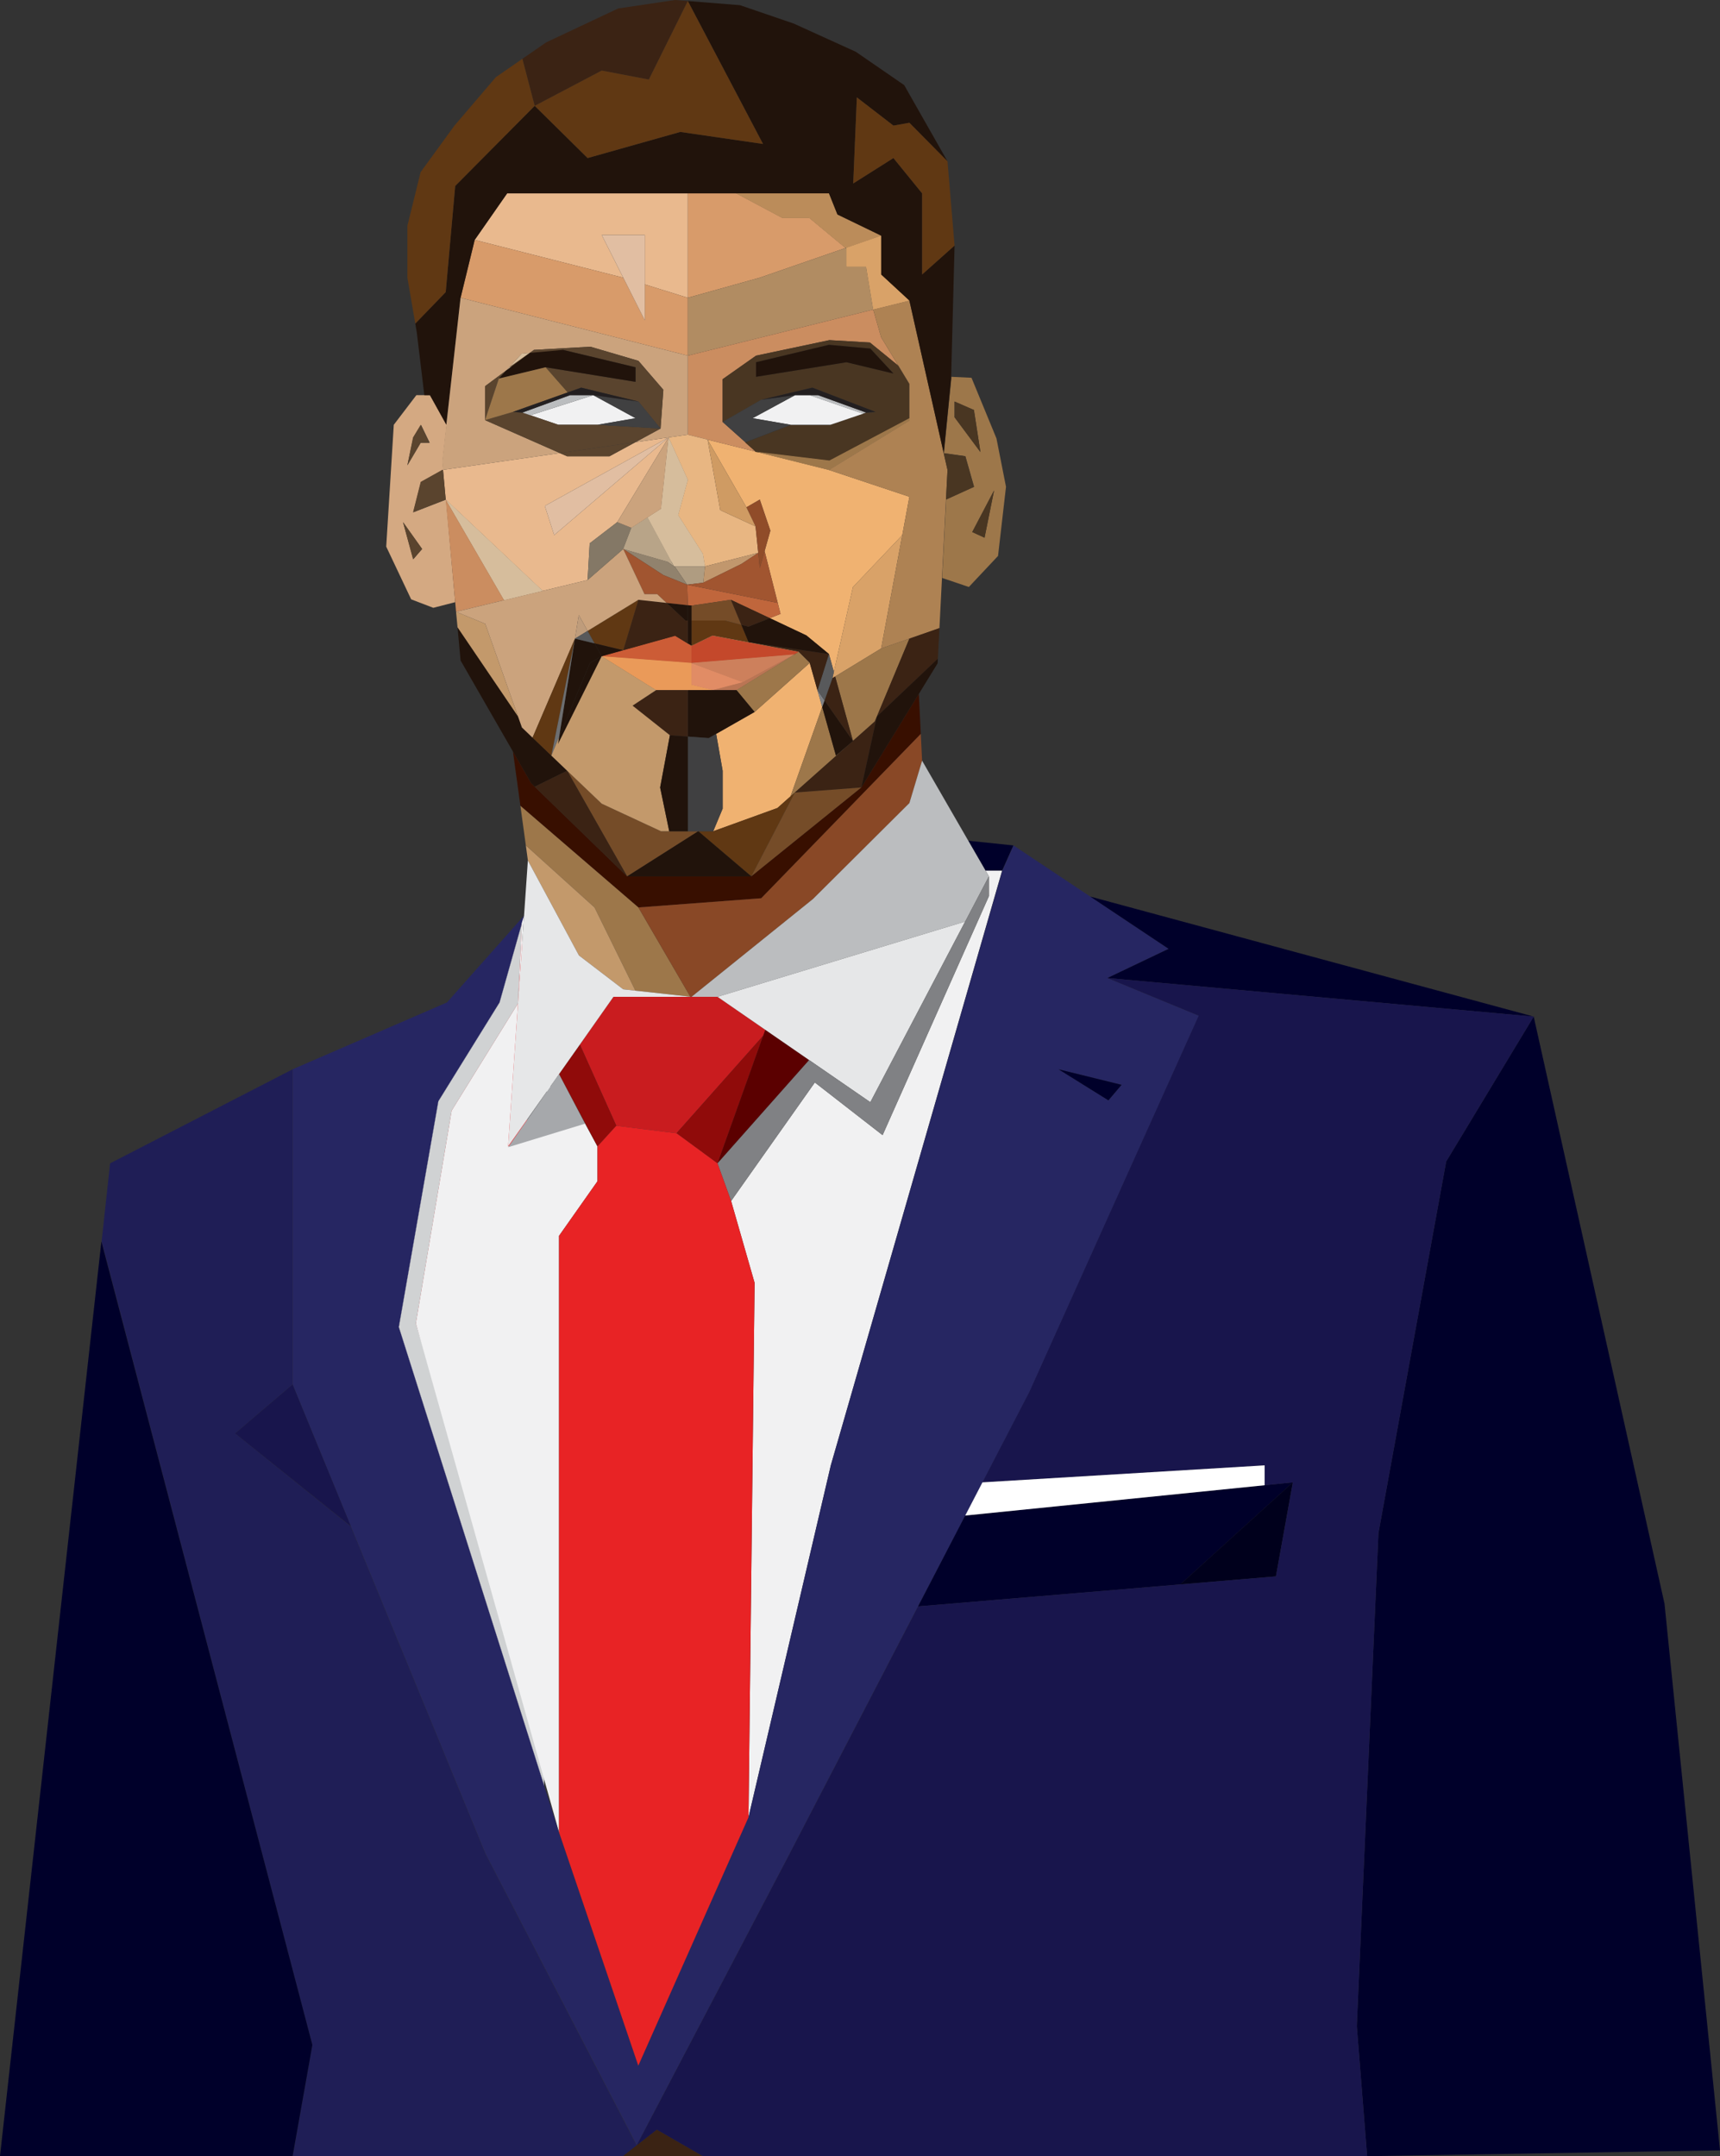 <svg xmlns="http://www.w3.org/2000/svg" viewBox="0 0 304.66 381.95"><rect x="0" y="0" width="304.66" height="381.95" fill="#333333" stroke="none"/><defs><style>.cls-1{fill:#00002a;}.cls-2{fill:#ec1c24;}.cls-3{fill:#d9a268;}.cls-4{fill:#bb8c5a;}.cls-5{fill:none;}.cls-6{fill:#9d774a;}.cls-7{fill:#f0b271;}.cls-8{fill:#cc5c36;}.cls-9{fill:#ea9a59;}.cls-10{fill:#ba7554;}.cls-11{fill:#d6bd9c;}.cls-12{fill:#b8a488;}.cls-13{fill:#af9c81;}.cls-14{fill:#c4482b;}.cls-15{fill:#cd805c;}.cls-16{fill:#e18c65;}.cls-17{fill:#d89b6a;}.cls-18{fill:#b18c62;}.cls-19{fill:#e9b98e;}.cls-20{fill:#cb8d60;}.cls-21{fill:#493622;}.cls-22{fill:#e8b682;}.cls-23{fill:#ae8253;}.cls-24{fill:#3b2314;}.cls-25{fill:#21130b;}.cls-26{fill:#e1bea2;}.cls-27{fill:#c3996b;}.cls-28{fill:#904c29;}.cls-29{fill:#f1f1f2;}.cls-30{fill:#bbbdbf;}.cls-31{fill:#5a442e;}.cls-32{fill:#d4a982;}.cls-33{fill:#603813;}.cls-34{fill:#c0663c;}.cls-35{fill:#754c28;}.cls-36{fill:#380f00;}.cls-37{fill:#894826;}.cls-38{fill:#5b0000;}.cls-39{fill:#cba37d;}.cls-40{fill:#d0d2d3;}.cls-41{fill:#c91c1f;}.cls-42{fill:#900b0a;}.cls-43{fill:#262662;}.cls-44{fill:#e6e7e8;}.cls-45{fill:#808184;}.cls-46{fill:#e82325;}.cls-47{fill:#1f1e56;}.cls-48{fill:#18154c;}.cls-49{fill:#00001c;}.cls-50{fill:#58595b;}.cls-51{fill:#91826d;}.cls-52{fill:#a15530;}.cls-53{fill:#bf9c7b;}.cls-54{fill:#6d6e70;}.cls-55{fill:#404041;}.cls-56{fill:#c1976d;}.cls-57{fill:#847866;}.cls-58{fill:#cf9b63;}.cls-59{fill:#231f20;}.cls-60{fill:#a6a8ab;}.cls-61{fill:#fff;}</style></defs><g id="Layer_2" data-name="Layer 2"><g id="Layer_4" data-name="Layer 4"><polygon class="cls-1" points="179.5 149.76 177.5 154.23 174.57 154.23 171.51 148.93 179.5 149.76"/><polygon class="cls-2" points="96.36 309.92 73.66 234.42 80 196.74 91.75 177.75 92.41 163.72 92.43 163.24 92.44 163.61 92.52 166.6 93.37 198.3 93.37 198.38 93.46 201.64 93.47 202.16 96.36 309.92"/></g><g id="Layer_1-2" data-name="Layer 1"><polygon class="cls-3" points="161.08 53.25 154.67 54.84 153.41 47.25 149.92 47.25 149.92 43.88 156.08 41.75 156.08 48.63 161.08 53.25"/><polygon class="cls-4" points="156.08 41.75 149.92 43.88 149.77 43.93 143.33 38.58 138.54 38.58 130.42 34.25 146.83 34.25 148.33 38 156.08 41.75"/><polygon class="cls-5" points="149.92 43.88 149.92 44.06 149.77 43.93 149.92 43.88"/><polygon class="cls-6" points="161.08 74.08 161.08 74.5 146.83 83.25 133.91 80.02 146.91 81.58 161.08 74.08"/><polygon class="cls-7" points="145.64 125.24 140.03 141.06 137.71 143.13 126.33 147.25 128 143.25 128 136.53 126.85 130 133.66 126.12 143.41 117.44 141.45 115.5 126.21 112.63 122.49 114.44 121.83 114.03 121.83 113.98 122.49 114.37 126.21 112.56 132.58 113.76 132.59 113.76 141.45 115.43 143.41 117.37 144.8 122.29 145.64 125.24"/><polygon class="cls-7" points="161.08 88 159.82 94.79 151.08 104 147.7 119.01 146.83 115.86 142.83 112.56 136.35 109.5 138.25 108.75 137.76 106.8 135.43 97.63 136.45 94 134.58 88.5 132.21 89.87 125.33 77.88 133.91 80.02 146.83 83.25 161.08 88"/><polygon class="cls-3" points="159.82 94.79 156.08 114.87 147.93 119.84 147.45 120.13 147.7 119.01 151.08 104 159.82 94.79"/><polygon class="cls-6" points="151.02 131.3 140.78 140.4 140.03 141.06 145.64 125.24 148.07 133.85 151.02 131.3"/><polygon class="cls-6" points="161.08 113.13 154.95 127.81 151.08 131.25 147.93 119.84 156.08 114.87 161.08 113.13"/><polygon class="cls-8" points="122.49 114.44 122.49 117.44 106.58 116.25 110.39 115.19 119.58 112.63 121.83 114.03 122.49 114.44"/><polygon class="cls-9" points="126.3 122.23 126.23 122.25 116.21 122.25 106.58 116.25 122.49 117.44 122.49 121.29 126.3 122.23"/><polygon class="cls-10" points="140.76 115.92 130.45 122.25 126.37 122.25 126.3 122.23 131.28 120.92 131.29 120.92 131.54 120.85 140.67 115.93 140.76 115.92"/><polygon class="cls-5" points="126.37 122.25 126.23 122.25 126.3 122.23 126.37 122.25"/><polygon class="cls-5" points="141.21 115.64 140.76 115.92 140.67 115.93 141.21 115.64"/><line class="cls-5" x1="140.78" y1="115.92" x2="140.76" y2="115.92"/><polygon class="cls-11" points="124.87 100.33 118.93 99.5 114.7 91.66 117.08 90.13 118.42 77.49 121.83 85 120.12 91.25 124.5 98.13 124.73 99.5 124.87 100.33"/><polygon class="cls-12" points="118.93 99.5 118.21 99.5 110.39 97.25 111.83 93.5 114.7 91.66 118.93 99.5"/><polygon class="cls-13" points="124.87 100.33 124.57 103.22 121.71 103.57 119.5 100.33 124.87 100.33"/><polyline class="cls-5" points="119.5 100.33 118.94 99.51 118.93 99.5"/><polygon class="cls-11" points="94.58 61.98 93.87 62.51 93.83 62.51 94.58 61.98"/><line class="cls-5" x1="81.04" y1="111.11" x2="80.96" y2="111"/><polygon class="cls-11" points="96.12 104.67 89.28 106.32 78.95 88.5 96.12 104.67"/><polygon class="cls-5" points="104.08 111.76 101.84 113.13 102.52 108.94 104.08 111.76"/><polyline class="cls-5" points="120.5 201.92 120.93 208.58 124.5 217.58 130.05 214.69"/><polygon class="cls-14" points="141.45 115.5 141.21 115.64 140.67 115.93 122.49 117.44 122.49 114.44 126.21 112.63 141.45 115.5"/><polygon class="cls-15" points="140.67 115.93 131.54 120.85 122.49 117.48 122.49 117.44 140.67 115.93"/><polygon class="cls-16" points="131.54 120.85 131.29 120.92 131.28 120.92 126.3 122.23 122.49 121.29 122.49 117.48 131.54 120.85"/><line class="cls-5" x1="126.23" y1="122.25" x2="126.08" y2="122.29"/></g><g id="Layer_1_copy" data-name="Layer 1 copy"><polygon class="cls-17" points="149.77 43.93 134.58 49.19 121.83 52.75 121.83 34.25 130.42 34.25 138.54 38.58 143.33 38.58 149.77 43.93"/><polygon class="cls-3" points="161.08 53.25 154.67 54.84 153.41 47.25 149.92 47.25 149.92 43.88 156.08 41.75 156.08 48.63 161.08 53.25"/><polygon class="cls-4" points="156.08 41.75 149.92 43.88 149.77 43.93 143.33 38.58 138.54 38.58 130.42 34.25 146.83 34.25 148.33 38 156.08 41.75"/><polygon class="cls-18" points="154.67 54.84 121.83 63 121.83 52.75 134.58 49.19 149.77 43.93 149.92 44.06 149.92 47.25 153.41 47.25 154.67 54.84"/><polygon class="cls-5" points="149.92 43.88 149.92 44.06 149.77 43.93 149.92 43.88"/><polygon class="cls-19" points="121.83 34.25 121.83 52.75 114.21 50.38 114.21 41.63 106.58 41.63 110.39 49.19 84.08 42.5 89.83 34.25 121.83 34.25"/><polygon class="cls-17" points="121.83 52.75 121.83 63 81.58 52.75 84.08 42.5 110.39 49.19 110.4 49.19 114.21 56.75 114.21 50.38 121.83 52.75"/><polygon class="cls-20" points="159.14 64.8 154.08 60.67 146.91 60.25 133.91 63 128 67.17 128 74.75 132.01 78.33 133.91 80.02 125.33 77.88 125.33 77.87 121.83 77 121.83 63 154.67 54.84 156.08 59.75 159.14 64.8"/><path class="cls-21" d="M159.15,64.81h0l-5.06-4.13-7.17-.42-13,2.75L128,67.17v7.58l6.83-3.93,9.06-2.15L155.08,73l-1.67.12-.54.19h-.05l-5.82,2h-7l-8,3.08,1.9,1.69,13,1.56,14.17-7.5V68Zm-9.23-.64-16,2.58V64.17l12.92-3.09,7.33.67,4.09,4.42Z"/><polygon class="cls-19" points="118.42 77.49 109.33 92.5 104.45 96.25 104.08 102.75 96.12 104.67 78.95 88.5 78.47 83.23 99.16 80.26 100.46 80.83 107.95 80.83 112.55 78.33 112.56 78.33 118.42 77.49 96.5 89.62 98.16 94.79 118.42 77.49"/><polygon class="cls-6" points="161.08 74.08 161.08 74.5 146.83 83.25 133.91 80.02 146.91 81.58 161.08 74.08"/><polygon class="cls-22" points="134.31 97.93 124.87 100.33 124.73 99.5 124.5 98.13 120.12 91.25 121.83 85 118.42 77.49 121.83 77 125.33 77.87 125.33 77.88 127.58 90.37 133.83 93.25 134.31 97.93"/><polygon class="cls-23" points="167.83 83.25 167.56 88.5 166.85 102.4 166.4 111.27 161.08 113.13 156.08 114.87 159.82 94.79 161.08 88 146.83 83.25 161.08 74.5 161.08 68 159.15 64.81 159.14 64.8 156.08 59.75 154.67 54.84 161.08 53.25 167.16 80.28 167.16 80.29 167.83 83.25"/><polygon class="cls-24" points="166.4 111.27 166.12 116.68 155.33 126.92 152.58 139.5 140.78 140.4 151.02 131.3 151.08 131.25 154.95 127.81 161.08 113.13 166.4 111.27"/><polygon class="cls-25" points="166.12 116.68 166.08 117.5 162.75 122.93 152.58 139.5 155.33 126.92 166.12 116.68"/><polygon class="cls-25" points="100.46 136.53 94.71 139.36 94.08 138.75 90.86 133.15 90.86 133.14 81.58 117 81.04 111.12 91.76 126.92 92.45 128.87 94.33 130.67 97.66 133.85 100.46 136.53"/><polygon class="cls-26" points="114.21 41.63 114.21 56.75 110.4 49.19 110.39 49.19 106.58 41.63 114.21 41.63"/><polygon class="cls-5" points="145.64 125.24 140.03 141.06 137.71 143.13 126.33 147.25 128 143.25 128 136.53 126.85 130 133.66 126.12 143.41 117.44 141.45 115.5 126.21 112.63 122.49 114.44 121.83 114.03 121.83 113.98 122.49 114.37 126.21 112.56 132.58 113.76 132.59 113.76 141.45 115.43 143.41 117.37 144.8 122.29 145.64 125.24"/><polygon class="cls-5" points="161.08 88 159.82 94.79 151.08 104 147.7 119.01 146.83 115.86 142.83 112.56 136.35 109.5 138.25 108.75 137.76 106.8 135.43 97.63 136.45 94 134.58 88.5 132.21 89.87 125.33 77.88 133.91 80.02 146.83 83.25 161.08 88"/><polygon class="cls-27" points="81.04 111.12 81.04 111.11 80.78 108.37 85.95 110.5 91.76 126.92 81.04 111.12"/><polygon class="cls-5" points="159.82 94.79 156.08 114.87 147.93 119.84 147.45 120.13 147.7 119.01 151.08 104 159.82 94.79"/><polygon class="cls-5" points="151.02 131.3 140.78 140.4 140.03 141.06 145.64 125.24 148.07 133.85 151.02 131.3"/><polygon class="cls-5" points="161.08 113.13 154.95 127.81 151.08 131.25 147.93 119.84 156.08 114.87 161.08 113.13"/><polygon class="cls-28" points="136.45 94 135.43 97.63 134.58 100.63 134.31 97.93 133.83 93.25 132.21 89.87 134.58 88.5 136.45 94"/><polygon class="cls-8" points="122.49 114.44 122.49 117.44 106.58 116.25 110.39 115.19 119.58 112.63 121.83 114.03 122.49 114.44"/><polygon class="cls-9" points="126.3 122.23 126.23 122.25 116.21 122.25 106.58 116.25 122.49 117.44 122.49 121.29 126.3 122.23"/><polygon class="cls-10" points="140.76 115.92 130.45 122.25 126.37 122.25 126.3 122.23 131.28 120.92 131.29 120.92 131.54 120.85 140.67 115.93 140.76 115.92"/><polygon class="cls-5" points="126.37 122.25 126.23 122.25 126.3 122.23 126.37 122.25"/><polygon class="cls-5" points="141.21 115.64 140.76 115.92 140.67 115.93 141.21 115.64"/><line class="cls-5" x1="140.78" y1="115.92" x2="140.76" y2="115.92"/><polygon class="cls-29" points="152.9 73.28 147.08 75.25 140.11 75.25 133.33 74.08 140.86 70 143.41 70 152.9 73.28"/><polygon class="cls-30" points="153.41 73.08 152.82 73.28 143.33 70 144.91 70 153.41 73.08"/><polygon class="cls-25" points="158.25 66.17 149.92 64.17 133.91 66.75 133.91 64.17 146.83 61.08 154.16 61.75 158.25 66.17"/><polygon class="cls-31" points="93.87 62.51 90.62 64.92 90.61 64.93 89.7 65.61 90.2 65.06 90.21 65.06 90.21 65.05 92.42 62.64 93.82 62.51 93.87 62.51"/><path class="cls-6" d="M176.5,77.66l-4.42-10.74-3.58-.17,0,.3h0l-1.31,13.22h0l3.81.54,1.54,5.42-4.95,2.25-.71,13.9,4.73,1.6,5.17-5.5,1.41-12.25Zm-7.42-3.74V71.13l3.43,1.5,1.15,7.45Zm5.31,21.33-2.18-1,3.87-7.38Z"/><polygon class="cls-21" points="167.56 88.5 167.83 83.25 167.16 80.29 170.97 80.83 172.51 86.25 167.56 88.5"/><polygon class="cls-11" points="124.87 100.33 119.38 100.33 118.94 99.51 118.93 99.5 114.7 91.66 117.08 90.13 118.42 77.49 121.83 85 120.12 91.25 124.5 98.13 124.73 99.5 124.87 100.33"/><polygon class="cls-12" points="119.38 100.33 118.21 99.5 110.39 97.25 111.83 93.5 114.7 91.66 118.93 99.5 118.94 99.51 119.38 100.33"/><path class="cls-32" d="M79,88.5l-5.79,2.25,1.36-5.38,3.81-2.12.14,0-.14-1.48.73-6.5L76.16,70H73.75l-4,5.25L68.41,96.83l4.42,9.34,3.92,1.5,3.88-1Zm-5.79-11,1.36-2.24,1.54,3.17H74.52l-2.36,4Zm0,21.57L71.39,92.5l3.38,4.75Z"/><polygon class="cls-31" points="78.95 88.5 73.16 90.75 74.52 85.37 78.33 83.25 78.47 83.23 78.95 88.5"/><polygon class="cls-24" points="121.83 0.18 114.93 14.09 106.58 12.5 94.71 18.75 92.53 10.42 96.75 7.5 109.5 1.5 119.58 0 121.83 0.18"/><polygon class="cls-25" points="169.08 43.5 168.47 67.05 168.47 67.06 167.16 80.28 161.08 53.25 156.08 48.63 156.08 41.75 148.33 38 146.83 34.25 89.83 34.25 84.08 42.5 81.58 52.75 79.06 75.25 76.16 70 75.16 70 73.83 58.92 73.56 57.32 78.95 51.75 80.63 32.94 94.71 18.75 104.08 28 120.5 23.37 135.15 25.5 121.83 0.18 131.08 0.92 140.58 4.17 151.58 9.17 160.16 15.08 167.83 28.58 161.08 21.75 158.25 22.25 151.77 17.25 151.13 32.5 158.25 28 163.33 34.25 163.33 48.63 169.08 43.5"/><polygon class="cls-33" points="163.33 48.63 163.33 34.25 158.25 28 151.13 32.5 151.77 17.25 158.25 22.25 161.08 21.75 167.83 28.58 169.08 43.5 163.33 48.63"/><polygon class="cls-33" points="94.71 18.75 80.63 32.94 78.95 51.75 73.56 57.32 72.16 49.19 72.16 40 74.5 30.5 80.5 22.25 87.83 13.67 92.53 10.42 94.71 18.75"/><polygon class="cls-34" points="138.25 108.75 136.35 109.5 129.45 106.25 122.49 107.28 121.83 107.21 121.71 103.57 137.76 106.8 138.25 108.75"/><polygon class="cls-35" points="123.68 147.25 111.08 155.25 100.46 136.53 106.58 142.37 117.08 147.25 123.68 147.25"/><polygon class="cls-33" points="140.78 140.4 133.08 155.25 123.68 147.25 126.33 147.25 137.71 143.13 140.03 141.06 140.78 140.4"/><polygon class="cls-35" points="152.58 139.5 133.08 155.25 140.78 140.4 152.58 139.5"/><polygon class="cls-36" points="163.1 130 134.83 159.12 113.08 160.75 92.18 142.75 90.86 133.15 94.08 138.75 94.71 139.36 111.08 155.25 133.08 155.25 152.58 139.5 162.75 122.93 163.1 130"/><polygon class="cls-6" points="122.28 176.56 112.55 175.49 105.31 160.75 93.14 149.76 92.18 142.75 113.08 160.75 122.28 176.56"/><polygon class="cls-27" points="112.55 175.49 110.39 175.25 102.55 169.25 93.5 152.42 93.14 149.76 105.31 160.75 112.55 175.49"/><polygon class="cls-37" points="163.33 134.75 161.08 142.25 144 159.25 122.49 176.58 122.28 176.56 113.08 160.75 134.83 159.12 163.1 130 163.33 134.75"/><polygon class="cls-38" points="143.32 187.78 127.09 206.08 135.16 183.5 135.55 182.42 143.32 187.78"/><polygon class="cls-39" points="121.83 63 121.83 77 118.42 77.49 112.56 78.33 117 75.92 117.5 69.05 113.08 63.92 104.58 61.42 94.58 61.98 93.83 62.51 93.82 62.51 92.42 62.64 90.21 65.05 90.21 65.06 90.2 65.06 89.7 65.61 89.69 65.61 85.91 68.42 85.91 74.42 99.16 80.26 78.47 83.23 78.33 81.75 79.06 75.25 81.58 52.75 121.83 63"/><polygon class="cls-11" points="94.58 61.98 93.87 62.51 90.62 64.92 90.61 64.93 89.7 65.61 90.2 65.06 90.21 65.06 90.21 65.05 92.42 62.64 93.82 62.51 93.83 62.51 94.58 61.98"/><polygon class="cls-29" points="112.57 74.08 105.83 75.25 98.9 75.25 93.94 73.56 105.08 70 112.57 74.08"/><polygon class="cls-31" points="112.55 78.33 107.95 80.83 100.46 80.83 99.16 80.26 112.55 78.33"/><polygon class="cls-31" points="89.69 65.61 88.36 67.06 85.91 74.42 85.91 68.42 89.69 65.61"/><polygon class="cls-31" points="117 75.92 112.56 78.33 112.55 78.33 99.16 80.26 85.91 74.42 90.88 72.96 92.53 73.08 93.93 73.56 93.94 73.56 98.9 75.25 105.83 75.25 117 75.92"/><polygon class="cls-31" points="117.5 69.05 117 75.92 113.08 71.13 102.95 68.67 100.55 69.52 96.64 65.06 112.57 67.64 112.57 65.06 99.72 61.98 90.62 64.92 90.61 64.93 90.21 65.06 90.21 65.05 93.82 62.51 93.83 62.51 94.58 61.98 104.58 61.42 113.08 63.92 117.5 69.05"/><polygon class="cls-25" points="112.57 65.06 112.57 67.64 96.64 65.06 88.36 67.06 89.69 65.61 89.7 65.61 90.61 64.93 90.62 64.92 93.87 62.51 99.72 61.98 112.57 65.06"/><polygon class="cls-30" points="105.08 70 93.94 73.56 93.93 73.56 92.53 73.08 100.97 70 105.08 70"/><polygon class="cls-31" points="76.06 78.42 74.52 78.42 72.16 82.42 73.16 77.49 74.52 75.25 76.06 78.42"/><polygon class="cls-21" points="173.66 80.08 169.08 73.92 169.08 71.13 172.51 72.63 173.66 80.08"/><line class="cls-5" x1="81.04" y1="111.11" x2="80.96" y2="111"/><polygon class="cls-25" points="133.08 155.25 111.08 155.25 123.68 147.25 133.08 155.25"/><polygon class="cls-24" points="111.08 155.25 94.71 139.36 100.46 136.53 111.08 155.25"/><polygon class="cls-26" points="118.42 77.49 98.16 94.79 96.5 89.62 118.42 77.49"/><polygon class="cls-33" points="135.15 25.5 120.5 23.37 104.08 28 94.71 18.75 106.58 12.5 114.93 14.09 121.83 0.18 135.15 25.5"/><polygon class="cls-11" points="96.12 104.67 89.28 106.32 78.95 88.5 96.12 104.67"/><polygon class="cls-5" points="104.08 111.76 101.84 113.13 102.52 108.94 104.08 111.76"/><polygon class="cls-25" points="106.58 116.25 98.83 131.81 99.03 130.56 99.03 130.55 99.04 130.54 104.5 117.44 106.58 116.25"/><polygon class="cls-29" points="177.5 154.23 147.16 259.58 132.58 321.92 133.66 227.25 129.5 212.75 144.33 191.75 156.33 201.08 175.16 158.75 175.16 155.25 174.57 154.23 177.5 154.23"/><polygon class="cls-40" points="96.36 309.92 96.36 316.19 70.66 235.08 77.66 195.08 88.5 177.58 92.41 163.72 91.75 177.75 80 196.74 73.66 234.42 96.36 309.92"/><polygon class="cls-29" points="92.52 166.6 91.75 177.75 92.41 163.72 88.5 177.58 77.66 195.08 70.66 235.08 96.36 316.19 96.36 324.55 70.27 235.05 76.71 195.05 86.68 177.55 92.43 163.24 92.82 162.26 92.52 166.6"/><polygon class="cls-29" points="105.83 203.08 105.83 209.25 99.02 218.92 99.02 324.58 73.66 234.42 80 196.74 91.75 177.75 90 203.08 90.14 203.02 93.46 201.64 99.25 199.22 96.86 193.38 96.85 193.36 95.88 190.99 96.36 190.24 97.46 192.49 97.47 192.5 103.64 199.05 105.83 203.08"/><polygon class="cls-41" points="135.55 182.42 135.16 183.5 119.83 200.75 109.16 199.42 102.71 185.04 108.66 176.58 127.09 176.58 135.55 182.42"/><polygon class="cls-42" points="135.16 183.5 127.09 206.08 119.83 200.75 135.16 183.5"/><polygon class="cls-42" points="109.16 199.42 105.83 203.08 99.02 190.27 102.71 185.04 109.16 199.42"/><path class="cls-43" d="M196.16,173.25,207,168.08l-13.89-9.26h0l-13.58-9.05-2,4.47L147.16,259.58l-14.58,62.34-19.52,44L99,324.58h0l-28.36-89.5,7-40,10.84-17.5,3.91-13.86,0-.11.38-1.35L79.16,177.58,51.83,189.42v55.83l10.32,25.13,23.85,58L112.79,380l26.54-50.6,23.29-44.86L171,268.47l3.05-5.88,8.31-16,30-66.66Zm-8.66,16.17,11.16,2.75-2.33,2.75Z"/><polygon class="cls-1" points="198.66 192.17 196.33 194.92 187.5 189.42 198.66 192.17"/><polygon class="cls-1" points="196.16 173.25 207 168.08 193.11 158.82 271.66 180.08 196.16 173.25"/><polygon class="cls-1" points="304.66 380.92 242.16 381.95 240.33 358.92 244.16 271.58 256.16 205.75 271.66 180.08 294.83 284.08 304.66 380.92"/><polyline class="cls-5" points="120.5 201.92 120.93 208.58 124.5 217.58 130.05 214.69"/><polygon class="cls-30" points="175.16 155.25 170.97 163.24 170.96 163.24 127.09 176.58 122.49 176.58 144 159.25 161.08 142.25 163.33 134.75 171.51 148.93 174.57 154.23 175.16 155.25"/><polygon class="cls-44" points="170.96 163.24 154.16 195.25 143.32 187.78 135.55 182.42 127.09 176.58 170.96 163.24"/><polygon class="cls-45" points="175.16 155.25 175.16 158.75 156.33 201.08 144.33 191.75 129.5 212.75 127.09 206.08 143.32 187.78 154.16 195.25 170.96 163.24 170.97 163.24 175.16 155.25"/><polygon class="cls-46" points="133.66 227.25 132.58 321.92 113.06 365.92 99.02 324.58 99.02 218.92 105.83 209.25 105.83 203.08 109.16 199.42 119.83 200.75 127.09 206.08 129.5 212.75 133.66 227.25"/><path class="cls-47" d="M86,328.42l-23.85-58L41.66,253.92l10.17-8.67V189.42L19.5,206.08,18,219.91,55.33,362.25,51.83,382h58.5l2.46-1.92h0Z"/><polygon class="cls-1" points="55.33 362.25 51.83 381.95 0 381.95 17.96 219.91 55.33 362.25"/><polygon class="cls-48" points="62.15 270.38 41.66 253.92 51.83 245.25 62.15 270.38"/><polygon class="cls-1" points="229 262.59 209.06 280.67 163.33 284.5 162.62 284.56 170.97 268.47 224 263.1 229 262.59"/><polygon class="cls-24" points="124.5 381.95 110.33 381.95 112.79 380.03 112.79 380.02 116.34 377.25 124.5 381.95"/><polygon class="cls-49" points="229 262.59 226 279.25 209.06 280.67 229 262.59"/><polygon class="cls-48" points="271.66 180.08 256.16 205.75 244.16 271.58 240.33 358.92 242.16 381.95 124.5 381.95 116.34 377.25 112.79 380.02 139.33 329.42 162.62 284.56 163.33 284.5 209.06 280.67 226 279.25 229 262.59 224 263.1 224 259.58 174.02 262.59 182.33 246.58 212.33 179.92 196.16 173.25 271.66 180.08"/><polygon class="cls-14" points="141.45 115.5 141.21 115.64 140.67 115.93 122.49 117.44 122.49 114.44 126.21 112.63 141.45 115.5"/><polygon class="cls-15" points="140.67 115.93 131.54 120.85 122.49 117.48 122.49 117.44 140.67 115.93"/><polygon class="cls-16" points="131.54 120.85 131.29 120.92 131.28 120.92 126.3 122.23 122.49 121.29 122.49 117.48 131.54 120.85"/><polygon class="cls-31" points="74.77 97.25 73.16 99.06 71.39 92.5 74.77 97.25"/><polygon class="cls-21" points="176.08 86.87 174.39 95.25 172.21 94.25 176.08 86.87"/><line class="cls-5" x1="126.23" y1="122.25" x2="126.08" y2="122.29"/><polygon class="cls-25" points="151.08 131.25 151.02 131.3 148.07 133.85 145.64 125.24 146.05 124.08 151.08 131.25"/><polygon class="cls-24" points="151.08 131.25 146.05 124.08 147.45 120.13 147.93 119.84 151.08 131.25"/><polygon class="cls-45" points="146.05 124.08 145.64 125.24 144.8 122.29 146.05 124.08"/><polygon class="cls-50" points="147.7 119.01 147.45 120.13 146.05 124.08 144.8 122.29 146.83 115.86 147.7 119.01"/><polygon class="cls-24" points="146.83 115.86 144.8 122.29 143.41 117.37 141.45 115.43 132.59 113.76 146.83 115.86"/><polygon class="cls-25" points="146.83 115.86 132.59 113.76 132.58 113.76 131.29 110.67 132.58 111 136.35 109.5 142.83 112.56 146.83 115.86"/><polygon class="cls-33" points="132.58 113.76 126.21 112.56 122.49 114.37 122.49 109.92 128.41 109.92 131.29 110.67 132.58 113.76"/><polygon class="cls-24" points="136.35 109.5 132.58 111 131.29 110.67 129.45 106.25 136.35 109.5"/><polygon class="cls-35" points="131.29 110.67 128.41 109.92 122.49 109.92 122.49 107.28 129.45 106.25 131.29 110.67"/><polygon class="cls-5" points="147.93 119.84 147.45 120.13 147.7 119.01 147.93 119.84"/><polygon class="cls-25" points="122.49 109.92 122.49 114.37 121.83 113.98 121.83 109.92 122.49 109.92"/><polygon class="cls-25" points="122.49 107.28 122.49 109.92 121.83 109.92 121.83 107.21 122.49 107.28"/><polygon class="cls-25" points="121.83 107.21 121.83 109.92 121.41 109.92 118.07 106.8 121.83 107.21"/><polygon class="cls-51" points="121.71 103.57 117.5 101.87 110.39 97.25 118.21 99.5 119.38 100.33 119.5 100.33 121.71 103.57"/><polygon class="cls-52" points="121.83 107.21 118.07 106.8 118.06 106.8 116.41 105.25 114.16 105.25 110.39 97.25 117.5 101.87 121.71 103.57 121.83 107.21"/><polygon class="cls-24" points="121.83 109.92 121.83 113.98 119.58 112.63 110.39 115.19 113.08 106.25 118.06 106.8 118.07 106.8 121.41 109.92 121.83 109.92"/><polygon class="cls-33" points="113.08 106.25 110.39 115.19 105.31 113.97 104.08 111.76 113.08 106.25"/><polygon class="cls-25" points="106.58 116.25 104.5 117.44 99.04 130.54 101.84 113.13 105.31 113.97 106.58 116.25"/><polygon class="cls-20" points="89.28 106.32 80.78 108.37 80.63 106.66 78.95 88.5 89.28 106.32"/><polygon class="cls-39" points="118.06 106.8 113.08 106.25 104.08 111.76 102.52 108.94 101.84 113.13 94.33 130.67 92.45 128.87 91.76 126.92 85.95 110.5 80.78 108.37 89.28 106.32 96.12 104.67 104.08 102.75 110.39 97.25 114.16 105.25 116.41 105.25 118.06 106.8"/><polygon class="cls-53" points="104.08 111.76 101.84 113.13 102.52 108.94 104.08 111.76"/><polygon class="cls-33" points="101.84 113.13 97.66 133.85 94.33 130.67 101.84 113.13"/><polygon class="cls-54" points="101.84 113.13 99.04 130.54 99.03 130.55 99.03 130.56 97.66 133.85 101.84 113.13"/><polygon class="cls-50" points="105.31 113.97 101.84 113.13 104.08 111.76 105.31 113.97"/><polygon class="cls-25" points="110.39 115.19 106.58 116.25 105.31 113.97 110.39 115.19"/><polygon class="cls-6" points="143.41 117.44 133.66 126.12 130.45 122.25 140.76 115.92 141.21 115.64 141.45 115.5 143.41 117.44"/><polygon class="cls-25" points="133.66 126.12 126.85 130 125.54 130.75 121.83 130.48 121.83 122.25 130.45 122.25 133.66 126.12"/><polygon class="cls-55" points="128 136.53 128 143.25 126.33 147.25 121.83 147.25 121.83 130.48 125.54 130.75 126.85 130 128 136.53"/><polygon class="cls-24" points="121.83 122.25 121.83 130.48 118.66 130.25 112.04 125 116.21 122.25 121.83 122.25"/><polygon class="cls-27" points="116.93 139.5 118.54 147.25 117.08 147.25 106.58 142.37 100.46 136.53 97.66 133.85 99.03 130.56 98.83 131.81 106.58 116.25 116.21 122.25 112.04 125 118.66 130.25 116.93 139.5"/><polygon class="cls-25" points="121.83 130.48 121.83 147.25 118.54 147.25 116.93 139.5 118.66 130.25 121.83 130.48"/><polygon class="cls-56" points="134.31 97.93 131.32 99.9 124.57 103.22 124.87 100.33 134.31 97.93"/><polygon class="cls-57" points="111.83 93.5 110.39 97.25 104.08 102.75 104.45 96.25 109.33 92.5 111.83 93.5"/><polygon class="cls-39" points="118.42 77.49 117.08 90.13 114.7 91.66 111.83 93.5 109.33 92.5 118.42 77.49"/><line class="cls-5" x1="109.33" y1="92.5" x2="109.21" y2="92.7"/><polygon class="cls-58" points="133.83 93.25 127.58 90.37 125.33 77.88 132.21 89.87 133.83 93.25"/><polygon class="cls-55" points="105.83 75.25 112.57 74.08 106.58 70.82 105.08 70 113.08 71.13 117 75.92 105.83 75.25"/><polygon class="cls-55" points="133.25 74.08 140.03 75.25 132.01 78.33 128 74.75 134.83 70.82 140.78 70 133.25 74.08"/><polygon class="cls-6" points="100.55 69.52 90.88 72.96 85.91 74.42 88.36 67.06 96.64 65.06 100.55 69.52"/><polygon class="cls-52" points="137.76 106.8 121.71 103.57 124.57 103.22 131.32 99.9 134.31 97.93 134.58 100.63 135.43 97.63 137.76 106.8"/><polygon class="cls-59" points="113.08 71.13 105.08 70 100.97 70 100.55 69.52 102.95 68.67 113.08 71.13"/><polygon class="cls-59" points="100.97 70 90.88 72.96 100.55 69.52 100.97 70"/><polygon class="cls-59" points="100.97 70 92.53 73.08 90.88 72.96 100.97 70"/><polygon class="cls-59" points="155.08 72.96 153.41 73.08 144.91 70 140.78 70 134.83 70.82 143.89 68.67 155.08 72.96"/><polygon class="cls-60" points="103.64 199.05 90 203.22 99.02 190.27 103.64 199.05"/><polygon class="cls-44" points="122.29 176.58 108.66 176.58 102.71 185.04 99.02 190.27 98.5 191.02 90 203.08 92.82 162.26 93.5 152.42 102.55 169.25 110.39 175.25 112.55 175.49 122.28 176.56 122.29 176.58"/><polygon class="cls-61" points="224 259.58 224 263.1 170.97 268.47 174.02 262.59 224 259.58"/></g></g></svg>